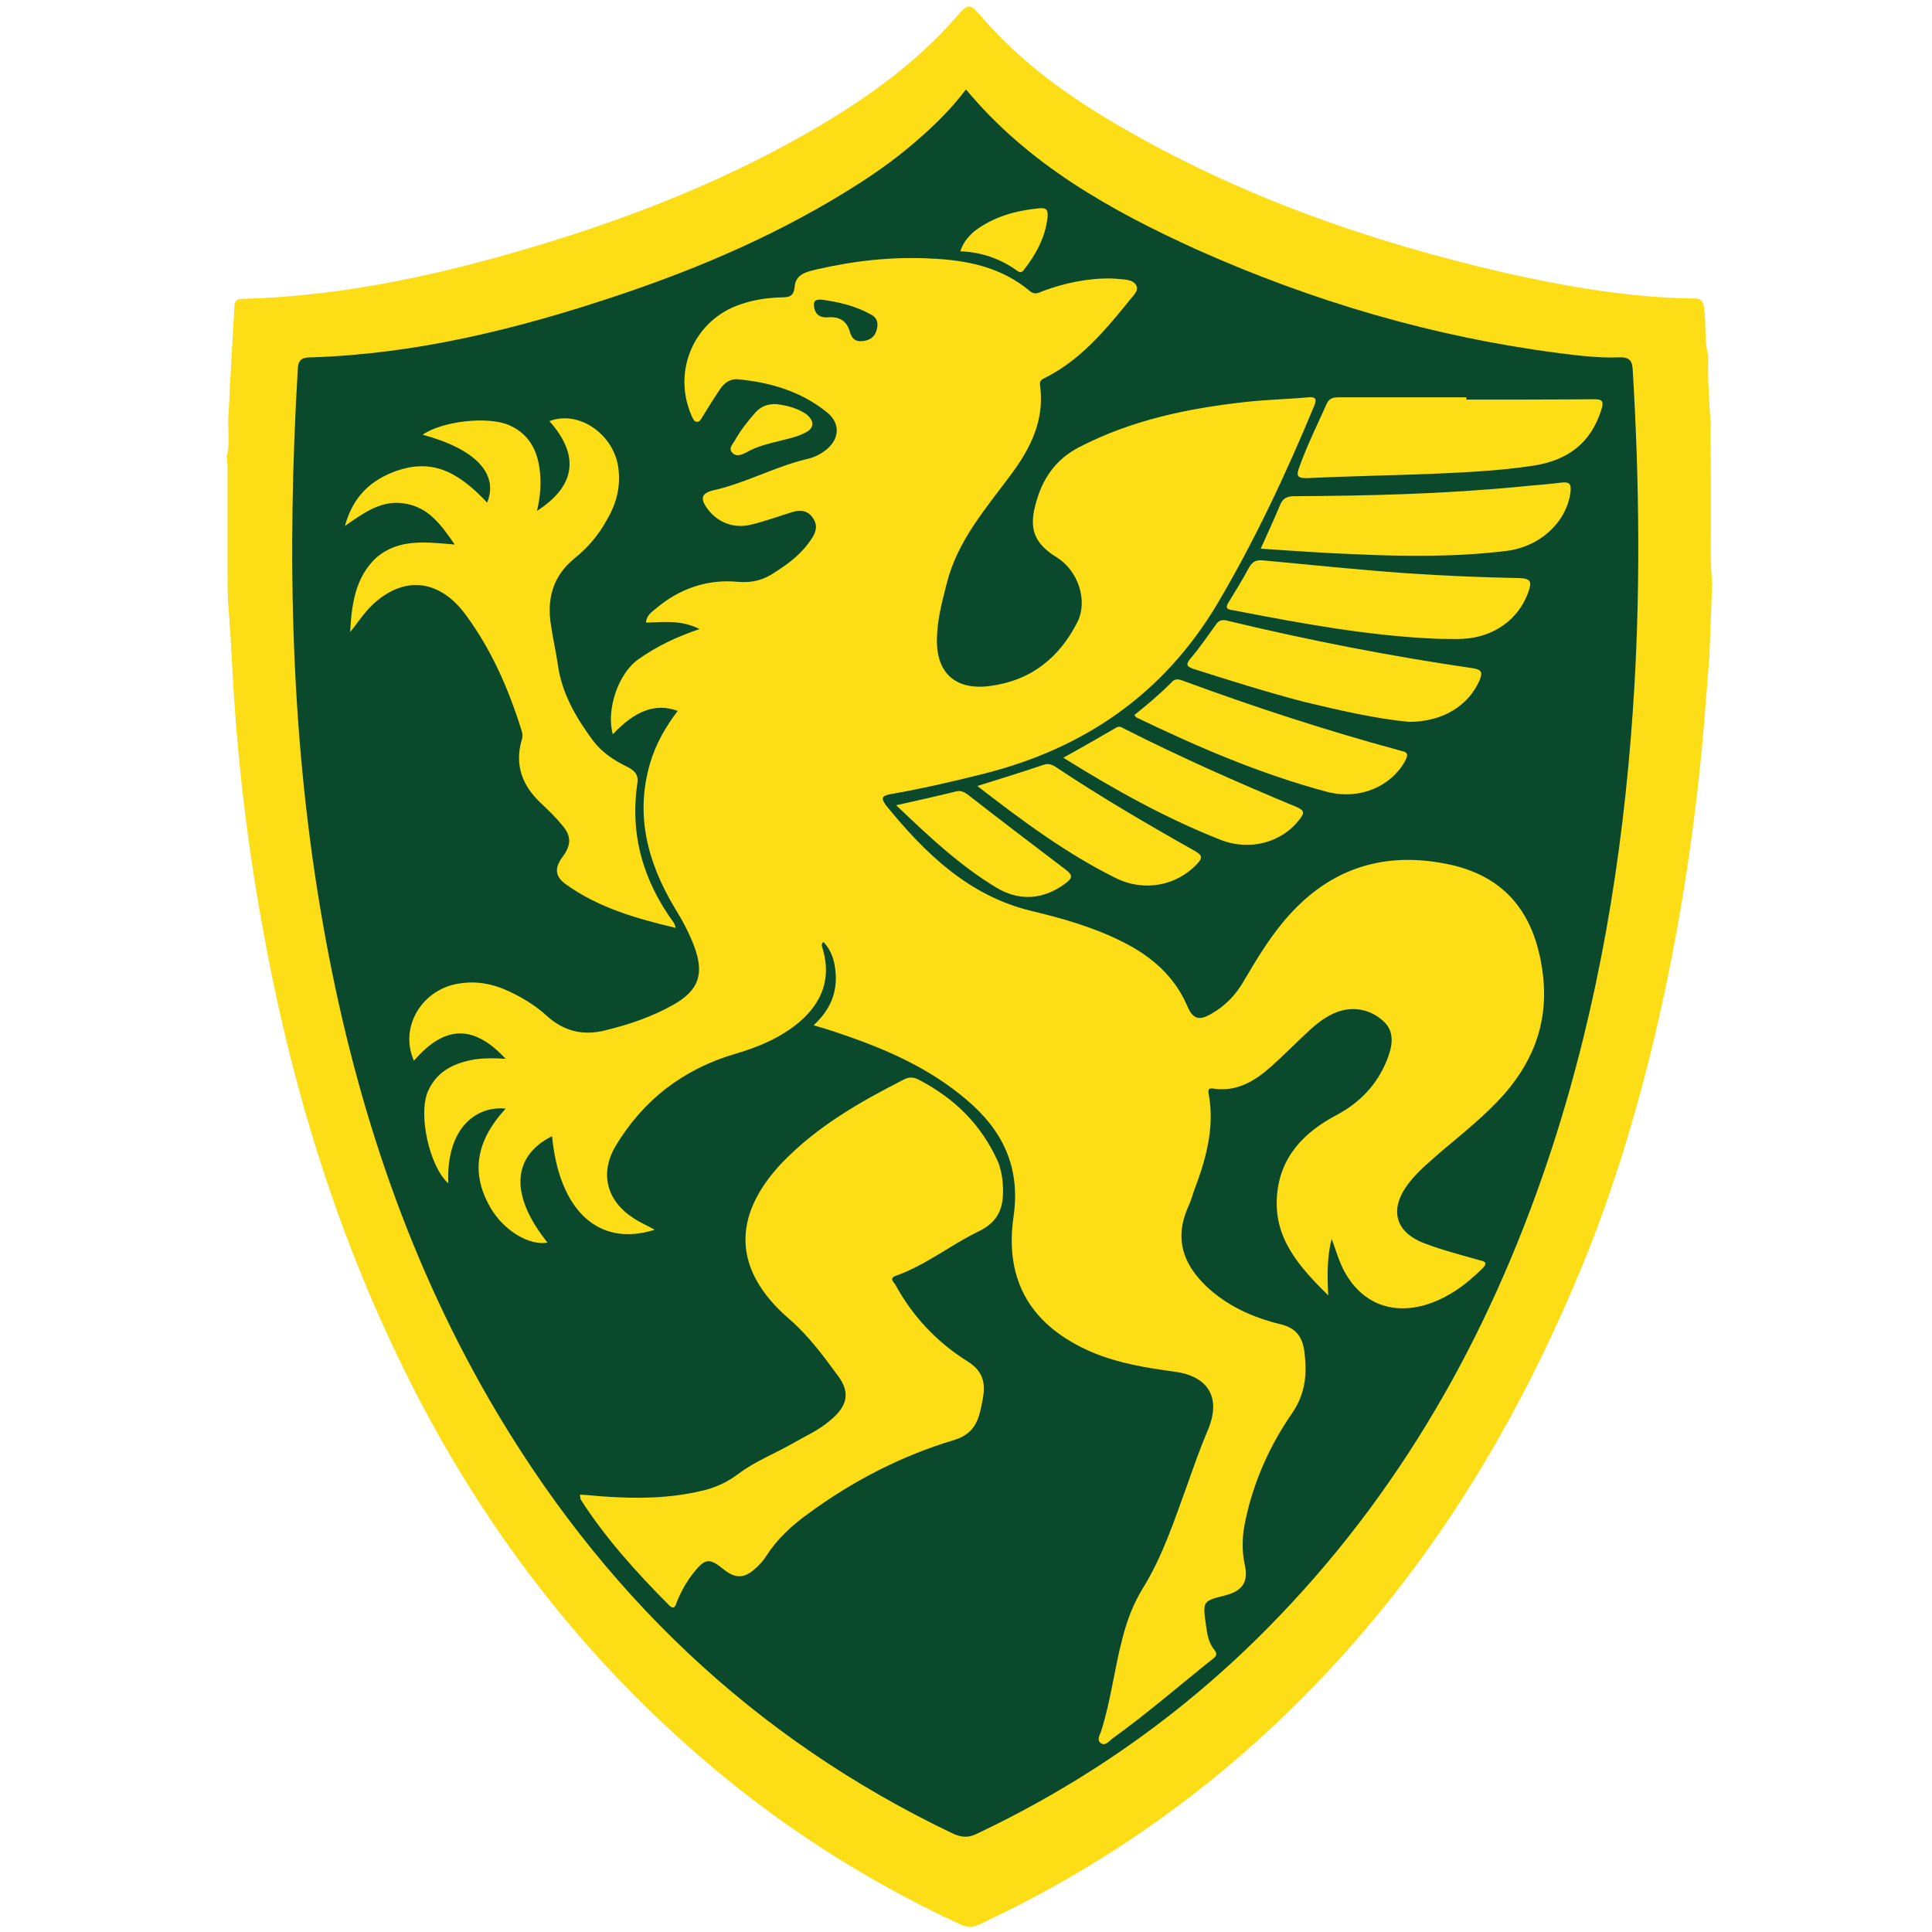 <?xml version="1.0" encoding="utf-8"?><svg version="1.1" id="Layer_1" xmlns="http://www.w3.org/2000/svg" xmlns:xlink="http://www.w3.org/1999/xlink" x="0px" y="0px" viewBox="0 0 512 512" style="enable-background:new 0 0 512 512;" xml:space="preserve"><style type="text/css"> .st0{fill:#FCDD16;} .st1{fill:#0B492C;} </style><g id="Ebene_2"><path class="st0" d="M453.4,140.3c0-3.5,0-7.1,0-10.7c0-5.3-0.1-10.6-0.1-15.9l-0.1-0.2l0.2-0.1c-0.4-6.4-0.9-12.6-0.7-19 c-1.1-4.1-0.5-8.5-1.1-12.7c-0.2-1.8-0.7-2.6-2.6-2.6c-17-0.2-33.7-3.1-50.2-6.8c-36-8.3-70.5-20.4-102.5-39.1 c-13.2-7.7-25.5-16.5-35.6-28.1c-3.9-4.5-3.9-4.5-7.8,0c-10.3,11.6-22.6,20.5-35.8,28.3c-23.2,13.7-48,23.6-73.7,31.4 c-25.8,7.8-52,13.7-79.1,14.4c-1.9,0-2.2,0.8-2.2,2.5c-0.5,9.3-1.1,18.5-1.5,27.8c-0.4,3.8,0.5,7.7-0.5,11.4 c0.1,1.2,0.2,2.2,0.2,3.4c0,8.3,0,16.5,0,24.8c0,3.3,0,6.6,0.1,9.9c0.5,6.2,0.9,12.5,1.2,18.7c1.2,22.5,3.8,44.8,7.8,67 c6.8,38.4,17.7,75.7,34.3,111.2c18,38.6,42,72.9,73.2,101.9c23.1,21.6,48.9,38.9,77.6,52.2c1.8,0.8,3.3,0.8,5.1,0 c4.4-2.2,8.8-4.2,13.2-6.6c36.6-19.2,67.7-45.2,93.7-77.2c22.5-27.7,39.7-58.7,53.2-91.7c7.3-17.9,13-36.4,17.7-55.3 c7.1-28.8,11.7-57.9,14.2-87.5c0.5-5.9,0.9-11.8,1.4-17.7c0.2-6.1,0.5-12.3,0.7-18.5c-0.1-0.1,0-0.2,0.1-0.4 C453.3,150.4,453.3,145.3,453.4,140.3z"/></g><g id="Ebene_1"><path class="st1" d="M256,23.7c16.5,19.9,38.4,32.1,61.3,42.5c30.7,13.7,62.6,23.1,96,27.4c5.3,0.7,10.6,1.3,15.9,1.1 c2.8-0.1,3.4,1.1,3.5,3.5c1.8,30.2,2.1,60.3,0,90.4c-2.7,39.1-9.1,77.6-21.2,115c-15.2,46.7-38.1,88.8-72.3,124.5 c-23.2,24.3-50,43.5-80.4,57.9c-2.2,1.1-4,0.9-6.1,0c-53.3-25.4-93.7-64.4-123.1-115.2c-22.5-39-36.1-81.2-43.9-125.3 C77,196.6,76,147.5,78.9,98.1c0.1-2.7,0.9-3.4,3.7-3.4c27.8-0.9,54.5-7.5,80.8-16.3c22.5-7.5,44.2-16.9,64.3-29.8 c5.3-3.4,10.4-7.1,15.1-11.2C247.8,33.1,252.2,28.7,256,23.7z M352.9,328.3c1.1,2.9,1.9,5.9,3.4,8.7c4.4,8,11.9,11.3,20.8,9 c6.2-1.7,11.3-5.4,15.8-9.9c1.4-1.4,0.7-1.8-0.7-2.1c-4.8-1.4-9.7-2.6-14.4-4.4c-8.1-2.9-9.8-9.1-4.5-16c2.6-3.4,6-6.1,9.3-9 c5.5-4.6,11.2-9.2,16-14.6c8.4-9.6,12-20.4,10.1-33.1c-2.2-15.1-9.9-24.3-23.7-27.6c-16.5-3.8-31.1-0.1-42.9,12.7 c-5,5.4-8.8,11.7-12.5,18c-2,3.5-4.7,6.4-8.3,8.5c-3.4,2.1-5.2,1.7-6.7-2c-3.4-7.8-9.4-13-16.7-16.7c-7.8-4-16.2-6.4-24.6-8.4 c-16.6-4-28.2-15.3-38.6-28.1c-0.1-0.1-0.1-0.2-0.1-0.2c-1.1-1.5-0.9-2.2,1.2-2.6c8.5-1.5,16.9-3.4,25.1-5.5 c26.5-6.7,47.4-21.1,61.6-44.8c10-16.9,18.3-34.6,25.8-52.7c0.8-1.9,0.2-2.4-1.7-2.2c-5.4,0.5-10.8,0.6-16.3,1.2 c-15.4,1.7-30.4,4.8-44.3,12c-6.4,3.3-9.9,8.6-11.6,15.3c-1.8,6.6-0.1,10.4,5.8,14c5.5,3.5,8.1,11.3,5.4,16.9 c-4.8,9.6-12.4,15.7-23.3,17.1c-9.1,1.2-14.3-3.5-14-12.7c0.1-5,1.4-9.8,2.6-14.5c2.8-11.2,10.3-19.8,17-28.8 c5.2-7,8.8-14.2,7.8-23.1c-0.1-0.9-0.4-1.8,0.9-2.4c9.4-4.6,16-12.4,22.4-20.3c0.9-1.3,2.8-2.7,2.2-4.2c-0.8-1.8-3.2-1.7-5.1-1.9 c-0.5-0.1-1.1,0-1.5-0.1c-6.4-0.1-12.5,1.2-18.4,3.4c-1.1,0.5-2,0.9-3.2,0c-7.7-6.5-16.9-8.3-26.6-8.7c-10.1-0.5-20,0.6-30,2.9 c-2.5,0.6-5.5,1.2-5.8,4.5c-0.2,2.5-1.3,2.9-3.4,2.9c-3.7,0.1-7.3,0.6-10.8,1.8c-12.3,4-18.3,17.5-13.2,29.4 c0.4,0.8,0.6,1.7,1.5,1.8c0.8,0,1.1-0.8,1.5-1.4c1.5-2.5,3.1-5,4.7-7.4c1.1-1.5,2.5-2.6,4.5-2.5c8.7,0.8,16.9,3.2,23.8,8.8 c3.8,3.1,3.2,7.5-0.8,10.3c-1.5,1.1-3.2,1.8-4.8,2.1c-8.5,2.1-16.2,6.4-24.8,8.3c-1.9,0.5-3.4,1.4-2,3.8c2.6,4.4,7.4,6.5,12.4,5.2 c3.7-0.9,7.2-2.2,10.8-3.3c2.2-0.7,4.2-0.4,5.5,1.7c1.3,1.9,0.7,3.8-0.5,5.5c-2.5,3.8-5.9,6.4-9.7,8.8c-2.9,2-5.9,2.8-9.7,2.5 c-8.1-0.8-15.6,1.8-21.8,7.1c-1.1,0.9-2.5,1.8-2.6,3.7c4.6-0.1,9.2-0.8,14.2,1.7c-6.2,2.1-11.4,4.6-16.2,8 c-5.4,3.8-8.6,13.4-6.8,19.9c5.8-6.2,11.3-8.4,17.2-6.2c-3.2,4.2-5.8,8.7-7.3,13.8c-4.1,13.9-0.6,26.5,6.5,38.4 c2,3.2,3.8,6.6,5.1,10c2.8,7.4,1.4,11.8-5.5,15.7c-5.7,3.2-11.9,5.3-18.2,6.8c-5.7,1.4-10.7,0.2-15.2-3.8c-2.6-2.4-5.4-4.2-8.5-5.8 c-4.6-2.4-9.3-3.7-14.5-2.9c-10.1,1.3-16.3,11.6-12.3,20.5c8.1-9.4,15.8-9.7,24.3-0.5c-2.8-0.2-5.4-0.2-7.9,0.1 c-5.4,0.9-10.1,2.9-12.6,8.3c-2.8,6,0.2,20,5.3,24.6c-0.6-15.1,7.8-20.6,15.2-19.8c-7.2,7.8-9.7,16.4-4.1,26.1 c3.5,6.2,10.4,10.3,15.2,9.4c-9.9-12.3-9.6-22.8,1.2-28.2c1.9,19.8,12.4,29.5,27.2,24.8c-1.9-1.1-3.9-1.9-5.8-3.2 c-7-4.6-8.8-11.9-4.5-19.1c7.3-12.1,17.9-20.3,31.6-24.3c6.1-1.8,12-4.2,17.1-8.5c5.9-5.1,8.4-11.4,6.2-19.1 c-0.1-0.6-0.7-1.3,0.1-2.1c2.1,2.2,2.9,4.8,3.2,7.7c0.6,5.7-1.4,10.4-5.8,14.4c2.4,0.7,4.4,1.3,6.4,2c12.3,4.1,24.1,9.2,34.1,17.7 c9.6,8.1,14.4,17.9,12.5,31c-2.5,17.2,4.8,29.1,20.9,36c7,2.9,14.3,4.1,21.7,5.1c9.3,1.2,12.5,7.2,8.8,15.7 c-2,4.7-3.7,9.6-5.4,14.4c-3.4,9.3-6.5,18.9-11.8,27.4c-2.5,4.1-4.1,8.4-5.3,13c-2.2,8.3-3.1,16.7-5.7,24.8c-0.4,1.1-1.2,2.4,0,3.2 c1.1,0.7,2.1-0.5,2.9-1.2c9.2-6.6,17.7-14,26.6-21.1c0.9-0.7,1.5-1.2,0.5-2.5c-1.5-1.8-1.9-4.1-2.2-6.5c-0.9-6.4-0.9-6.4,5.1-7.9 c4.5-1.2,6.2-3.5,5.2-8c-0.9-4.1-0.7-8.1,0.2-12.1c2.2-10.3,6.5-19.8,12.4-28.3c3.5-5.2,3.9-10.3,3.2-16c-0.5-4.1-2.2-6.5-6.5-7.5 c-7.3-1.8-14-4.8-19.6-10.1c-6.1-5.9-8.4-12.6-4.8-20.8c0.6-1.3,1.1-2.7,1.5-4.1c3.2-8.4,5.7-16.9,4-26.1c-0.2-1.2,0.1-1.5,1.3-1.3 c6,0.9,10.8-1.9,15.1-5.7c3.7-3.3,7.1-6.8,10.7-10.1c2.5-2.2,5.2-4.2,8.6-5c4.2-0.9,8.1,0.4,11,3.3c2.7,2.8,1.9,6.5,0.6,9.8 c-2.6,6.6-7.2,11.4-13.4,14.7c-8.7,4.6-15.1,11.2-15.8,21.6c-0.8,11.1,5.9,18.6,13.6,26.2C351.7,337.7,351.7,333,352.9,328.3z M153.7,396.1c0.1,0.7,0.1,1.1,0.2,1.3c6.6,10.3,14.7,19.2,23.3,27.9c1.2,1.2,1.7,0.8,2.1-0.6c1.1-2.8,2.6-5.5,4.5-7.9 c3.1-3.9,4.2-4,8.1-0.8c2.8,2.2,5.1,2.4,7.9,0c1.3-1.1,2.5-2.4,3.3-3.7c2.9-4.5,6.7-8,11-11.1c11.8-8.7,24.8-15.4,38.8-19.6 c5.9-1.8,6.6-6,7.5-10.6c0.8-4.2,0.4-7.5-4.1-10.3c-8-5-14.4-11.8-19-20.2c-0.4-0.7-1.8-1.7,0.1-2.4c7.9-2.8,14.4-8.1,21.8-11.7 c6.2-2.9,7-7.5,6.5-13.3c-0.2-1.9-0.6-3.8-1.3-5.4c-4.4-9.7-11.4-16.6-20.8-21.5c-1.2-0.7-2.5-0.9-3.9-0.2 c-11.8,6-23.2,12.5-32.5,22.2c-13.4,14.2-12.9,28.5,1.9,41.3c5.1,4.4,9,9.7,12.9,15c3.8,5,2.1,8.6-2.2,12.1c-2.8,2.4-6.4,4-9.7,5.9 c-4.7,2.7-9.9,4.7-14.3,8c-2.9,2.2-6.2,3.8-9.9,4.6c-8.5,2-17,2.1-25.6,1.5C158.4,396.5,156.2,396.2,153.7,396.1z M92.8,167.5 c1.7-2.1,3.1-4.2,4.8-6.1c8.5-9,18.5-8.4,25.8,1.5c6.8,9.2,11.3,19.5,14.7,30.3c0.4,1.1,0.5,2,0.1,3.1c-1.8,6.5,0.2,11.9,5.1,16.5 c2,1.9,4,3.8,5.7,5.9c2.5,2.9,2.4,5.3,0,8.5c-2,2.8-2,5,0.9,7.1c8.6,6.2,18.6,9.1,29.2,11.6c-0.2-0.7-0.4-1.1-0.5-1.3 c-8.1-11.1-11.7-23.3-9.7-37c0.4-2.4-0.9-3.5-2.7-4.4c-3.5-1.7-6.7-3.8-9.1-7c-4.5-6.1-8.3-12.6-9.3-20.3 c-0.5-3.4-1.3-6.8-1.8-10.3c-1.1-6.8,0.5-12.9,6.1-17.5c3.5-2.8,6.5-6.2,8.7-10.3c2.5-4.2,3.7-8.6,3.1-13.6 c-1.1-9.1-10.5-15.6-18.3-12.6c8,9,7.1,17.1-3.3,23.8c0.9-3.8,1.2-7.4,0.7-11.1c-0.7-5.2-2.9-9.3-8-11.6c-5.7-2.5-17.8-1.1-23,2.5 c14,3.8,20.2,10.3,17.1,18c-8.5-9.1-15.3-11.4-24.1-8.4c-6.6,2.4-11.4,6.6-13.6,14.6c5.4-3.8,10.1-7.1,16.2-5.9 c6.1,1.1,9.4,5.7,12.9,10.8c-7.5-0.6-14.7-1.7-20.8,3.5C94.1,153.1,93.2,160.1,92.8,167.5z M388.6,105.9c0-0.2,0-0.4,0-0.6 c-11.3,0-22.6,0-34,0c-1.7,0-2.5,0.5-3.1,1.9c-2.4,5.4-5.1,10.8-7.1,16.4c-0.9,2.4-0.8,3.2,2.1,3.1c10.7-0.5,21.6-0.7,32.3-1.1 c9.2-0.4,18.4-0.8,27.6-2.2c9-1.4,15.2-5.9,18-14.9c0.7-2.2,0.2-2.7-2-2.7C411.2,105.9,399.9,105.9,388.6,105.9z M334.1,145.4 c8.8,0.6,17.2,1.2,25.6,1.5c13.2,0.6,26.4,0.7,39.5-0.9c9-1.1,16-7.7,17-15.6c0.2-2-0.1-2.8-2.5-2.5c-3.8,0.5-7.5,0.7-11.2,1.1 c-19.8,1.9-39.7,2.4-59.5,2.5c-2,0-3.1,0.6-3.8,2.4C337.7,137.5,336,141.2,334.1,145.4z M381.4,169.3c2.1,0,4.2,0.1,6.2,0 c8.4-0.4,15-5.3,17.5-12.6c0.8-2.4,0.7-3.4-2.4-3.5c-10-0.2-20-0.6-30.1-1.3c-12.6-0.9-25.2-2.2-37.9-3.4c-1.9-0.2-2.8,0.4-3.7,1.9 c-1.7,3.2-3.5,6.1-5.4,9.2c-0.9,1.4-0.6,1.9,1.1,2.1C344.8,165.2,363,168.6,381.4,169.3z M373.4,191.3c9.1,0,15.8-4.4,18.7-11 c0.8-2,0.7-2.8-1.7-3.2c-21.9-3.2-43.5-7.4-65.1-12.6c-1.4-0.4-2.4-0.1-3.2,1.2c-2.1,2.9-4.2,6-6.6,8.8c-1.5,1.8-0.8,2.2,0.9,2.8 c9.7,3.1,19.3,6.1,29.2,8.7C355.2,188.3,364.8,190.5,373.4,191.3z M300.6,189.5c0.2,0.2,0.4,0.5,0.5,0.6 c16.4,7.9,33.1,15.1,50.8,19.8c8.4,2.1,16.6-1.4,20.4-8.1c0.7-1.4,1.2-2.4-0.9-2.8c-19.6-5.3-38.9-11.6-57.9-18.6 c-1.1-0.4-2.1-0.7-3.1,0.5C307.3,184,304,186.8,300.6,189.5z M281.8,200.8c13.6,8.5,27.1,16,41.5,21.7c8,3.2,16.6,0.7,21.2-5.5 c1.2-1.5,1.2-2.2-0.8-3.1c-15.4-6.4-30.8-13.2-45.8-20.8c-0.7-0.4-1.3-0.8-2.2-0.2C291.2,195.5,286.7,198.1,281.8,200.8z M259,208.3c11.9,9.2,23.6,17.9,36.7,24.4c7.7,3.8,16.2,1.9,21.5-3.7c1.3-1.4,1.7-2.2-0.4-3.4c-12.6-7.1-25.1-14.4-37.1-22.4 c-1.1-0.7-2-0.9-3.2-0.5C270.9,204.6,265.4,206.3,259,208.3z M237.5,213.4c8.7,8.3,16.9,16,26.5,21.8c6.1,3.7,12.6,3.3,18.5-1.2 c1.5-1.2,2-1.9,0.1-3.4c-8.7-6.6-17.5-13.3-26.1-20c-1.1-0.8-2-1.2-3.4-0.8C248.3,211,243.3,212.1,237.5,213.4z M254.5,66.6 c5.7,0.2,10.6,2,15,5.1c0.9,0.7,1.4,0.5,2-0.4c3.1-4,5.5-8.4,6.1-13.6c0.2-2-0.2-2.7-2.2-2.5c-6.2,0.6-12.1,2.2-17.2,6.1 C256.6,62.7,255.2,64.3,254.5,66.6z M205.7,107.1c-2.4-0.1-4.1,0.7-5.5,2.2c-2.1,2.4-4,4.8-5.5,7.5c-0.5,0.9-1.7,2-0.7,3.1 c1.1,1.3,2.6,0.6,3.8,0c2.9-1.7,6.2-2.4,9.4-3.2c1.9-0.5,3.9-0.9,5.7-1.8c2.9-1.2,3.2-3.2,0.7-5.2 C211.2,108.1,208.4,107.4,205.7,107.1z"/><path class="st1" d="M217.6,79.4c4.7,0.6,9.2,1.7,13.3,4c1.7,0.9,1.9,2.5,1.4,4.1c-0.5,1.9-1.9,2.7-3.7,2.9 c-1.8,0.2-2.8-0.6-3.3-2.2c-0.8-3.2-2.9-4.4-6-4.1c-1.8,0.1-3.1-0.6-3.5-2.4C215.5,80.2,215.7,79.3,217.6,79.4z"/></g></svg> 